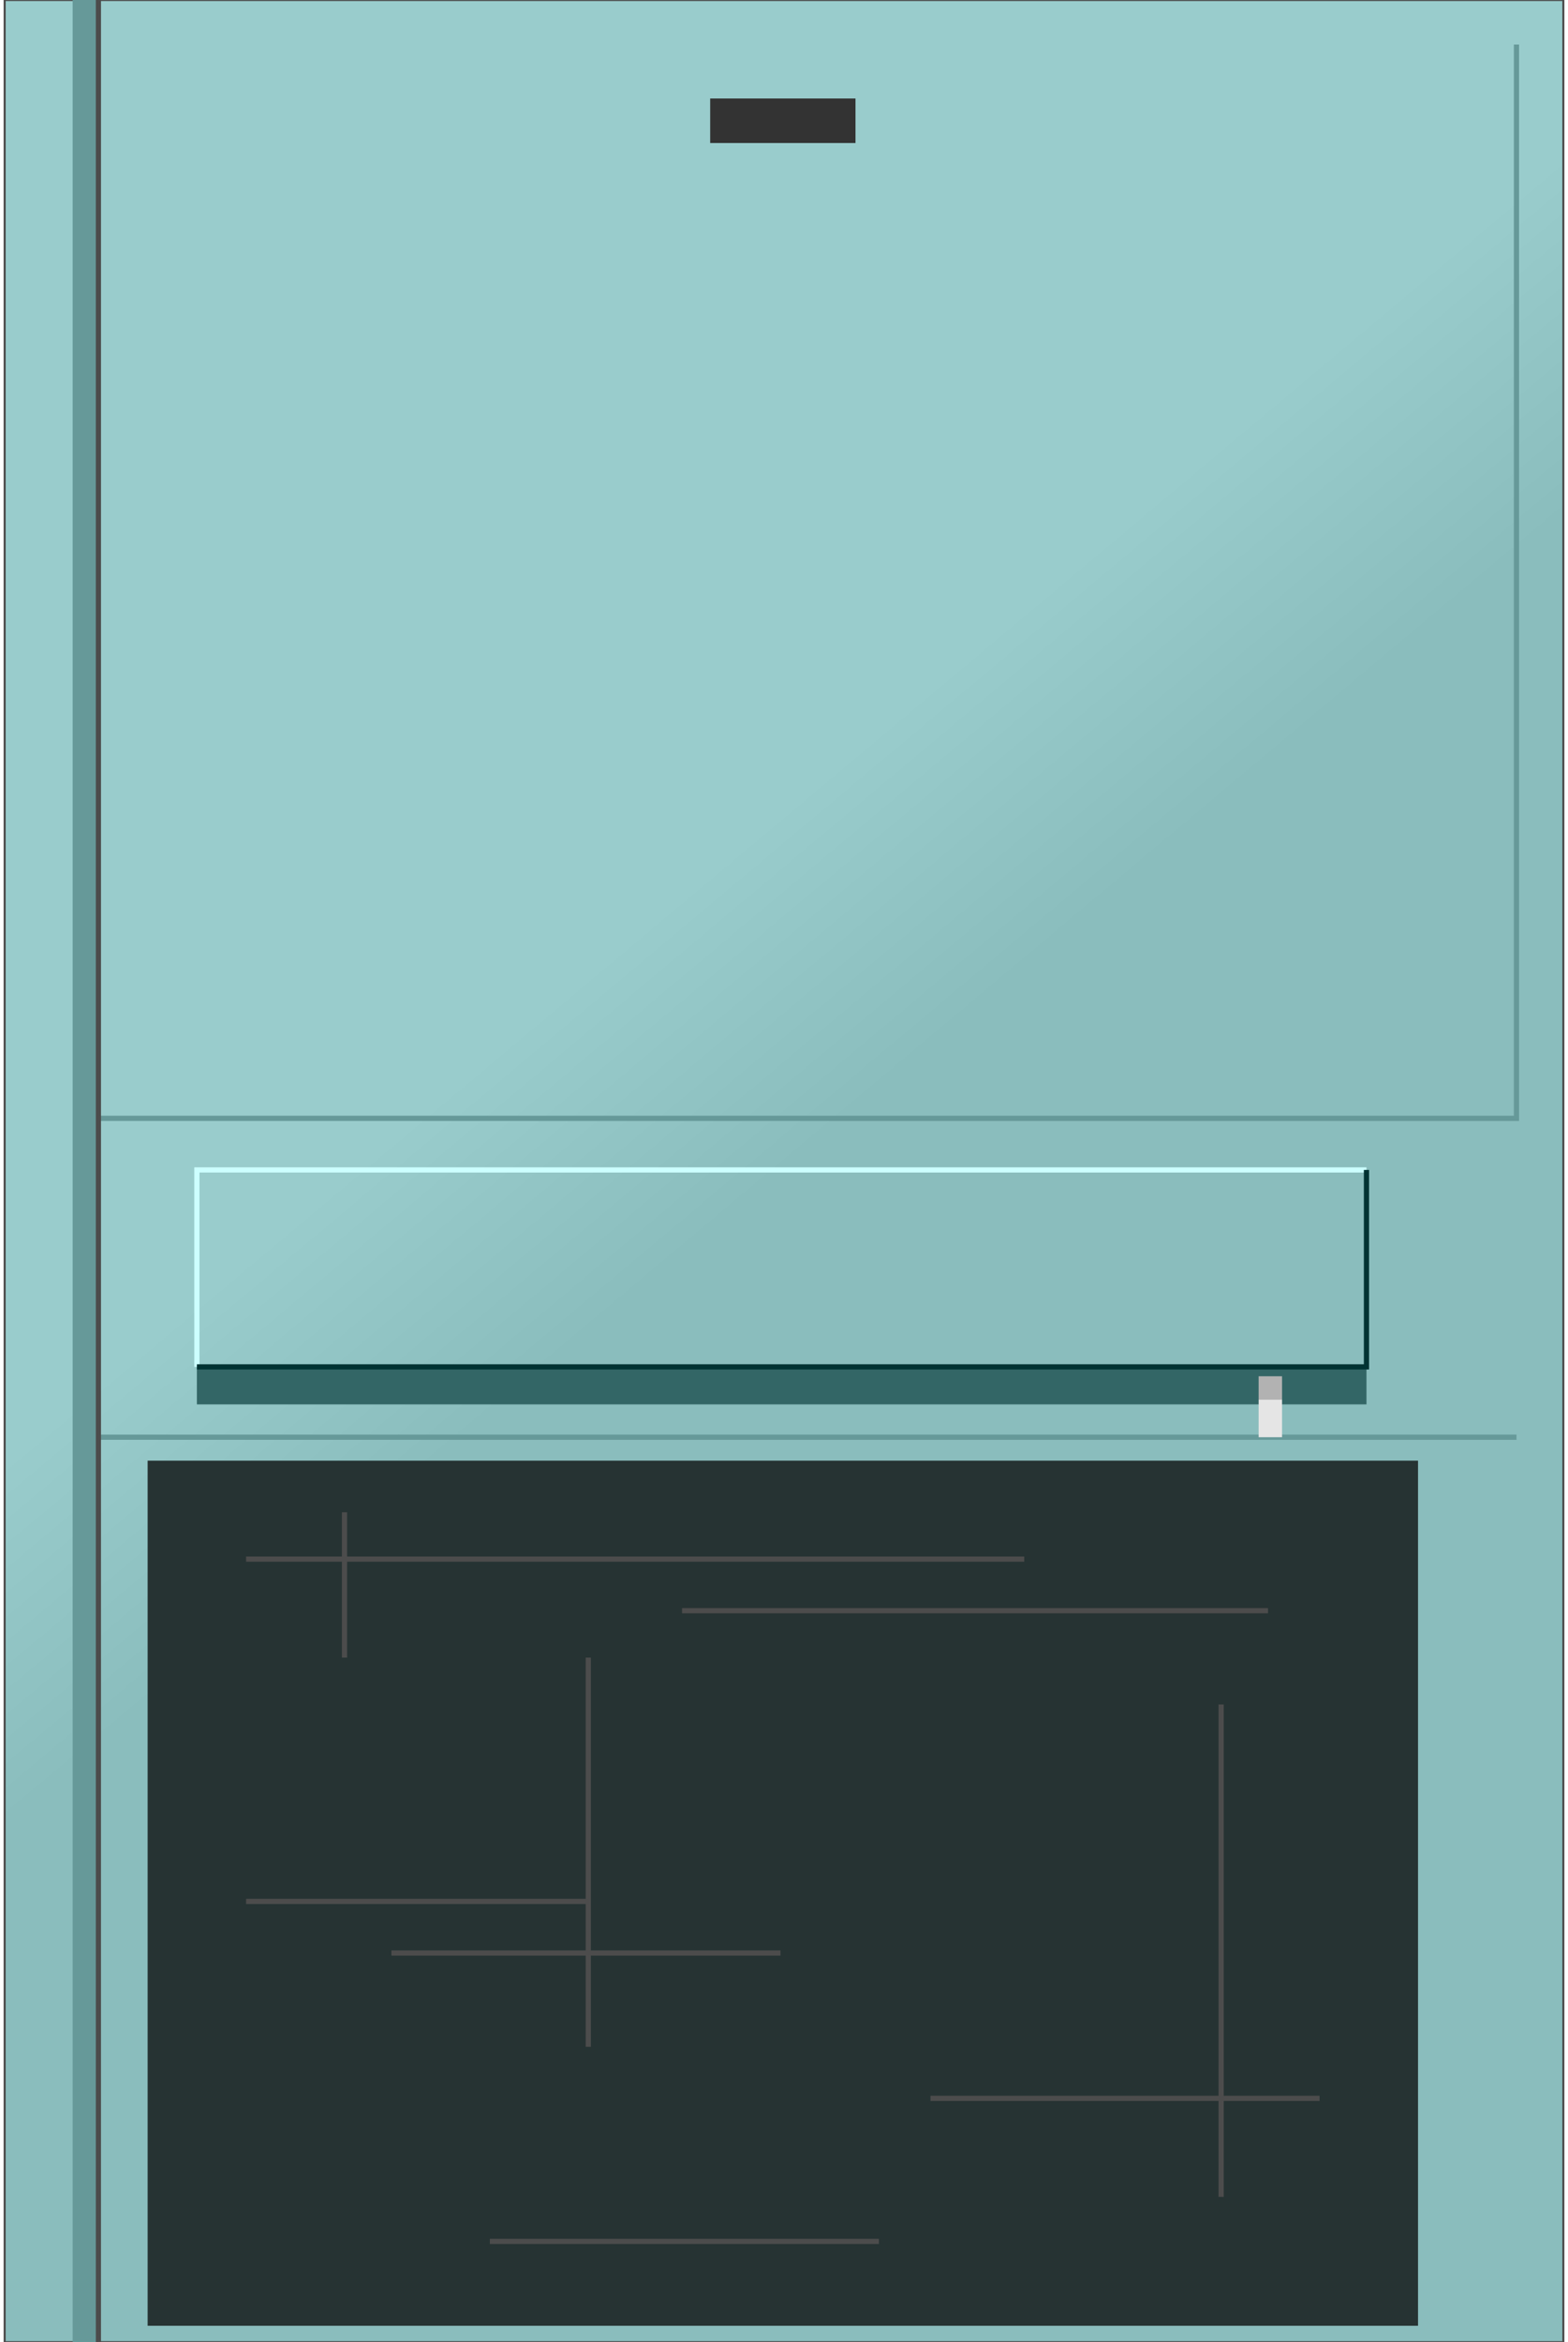 <svg version="1.1" xmlns="http://www.w3.org/2000/svg" xmlns:xlink="http://www.w3.org/1999/xlink" width="75px" height="112px" viewBox="0 0 74.887 112.5" enable-background="new 0 0 74.887 112.5" xml:space="preserve">
<rect x="0" y="0" width="74.887" height="112.5" fill="#808080" stroke="none"/>
<g id="Group_Heat_Pump">
	<linearGradient id="SVGID_1_" gradientUnits="userSpaceOnUse" x1="80.612" y1="107.696" x2="-5.724" y2="4.804">
		<stop offset="0" style="stop-color:#8ABDBD" />
		<stop offset="0.5" style="stop-color:#8ABDBD" />
		<stop offset="0.6" style="stop-color:#99CCCC" />
		<stop offset="1" style="stop-color:#99CCCC" />
	</linearGradient>
	<path fill="url(#SVGID_1_)" stroke="#4C4C4C" stroke-width="0.1" d="M0,0h74.887v112.5H0V0z" />
	<path fill="none" stroke="#669999" stroke-width="0.25" d="M4.504,53.716h68.131V2.14" />
	<path fill="none" stroke="#669999" stroke-width="0.25" d="M4.504,69.031h68.131" />
	<path fill="#669999" d="M3.266,0h1.238v112.5H3.266V0z" />
	<path fill="none" stroke="#4C4C4C" stroke-width="0.25" d="M4.504,112.5V0" />
</g>
<g id="Group_Mesh_Board">
	<path fill="#263333" d="M6.869,70.158h61.036v41.553H6.869V70.158z" />
</g>
<g id="Group_Switch">
	<path fill="#336666" d="M9.235,65.653h56.193v1.802H9.235V65.653z" />
	<path fill="none" stroke="#CCFFFF" stroke-width="0.25" d="M9.235,65.653v-9.459h56.193" />
	<path fill="none" stroke="#003333" stroke-width="0.25" d="M9.235,65.653h56.193v-9.459" />
</g>
<g id="Group_Holder">
	<path fill="#333333" d="M33.897,4.73h6.981v2.14h-6.981V4.73z" />
	<path fill="#E5E5E5" d="M60.247,67.229h1.126v1.802h-1.126V67.229z" />
	<path fill="#B2B2B2" d="M60.247,66.104h1.126v1.126h-1.126V66.104z" />
</g>
<g id="Group_Mesh">
	<path fill="none" stroke="#4C4C4C" stroke-width="0.25" d="M11.599,74.887h37.388" />
	<path fill="none" stroke="#4C4C4C" stroke-width="0.25" d="M60.698,77.365H32.545" />
	<path fill="none" stroke="#4C4C4C" stroke-width="0.25" d="M11.599,91.328H28.04" />
	<path fill="none" stroke="#4C4C4C" stroke-width="0.25" d="M18.581,93.807h18.693" />
	<path fill="none" stroke="#4C4C4C" stroke-width="0.25" d="M44.482,100.788h18.693" />
	<path fill="none" stroke="#4C4C4C" stroke-width="0.25" d="M42.004,107.658H23.311" />
	<path fill="none" stroke="#4C4C4C" stroke-width="0.25" d="M58.446,105.518V81.869" />
	<path fill="none" stroke="#4C4C4C" stroke-width="0.25" d="M28.04,98.311V79.617" />
	<path fill="none" stroke="#4C4C4C" stroke-width="0.25" d="M16.328,79.617v-6.982" />
</g>
</svg>